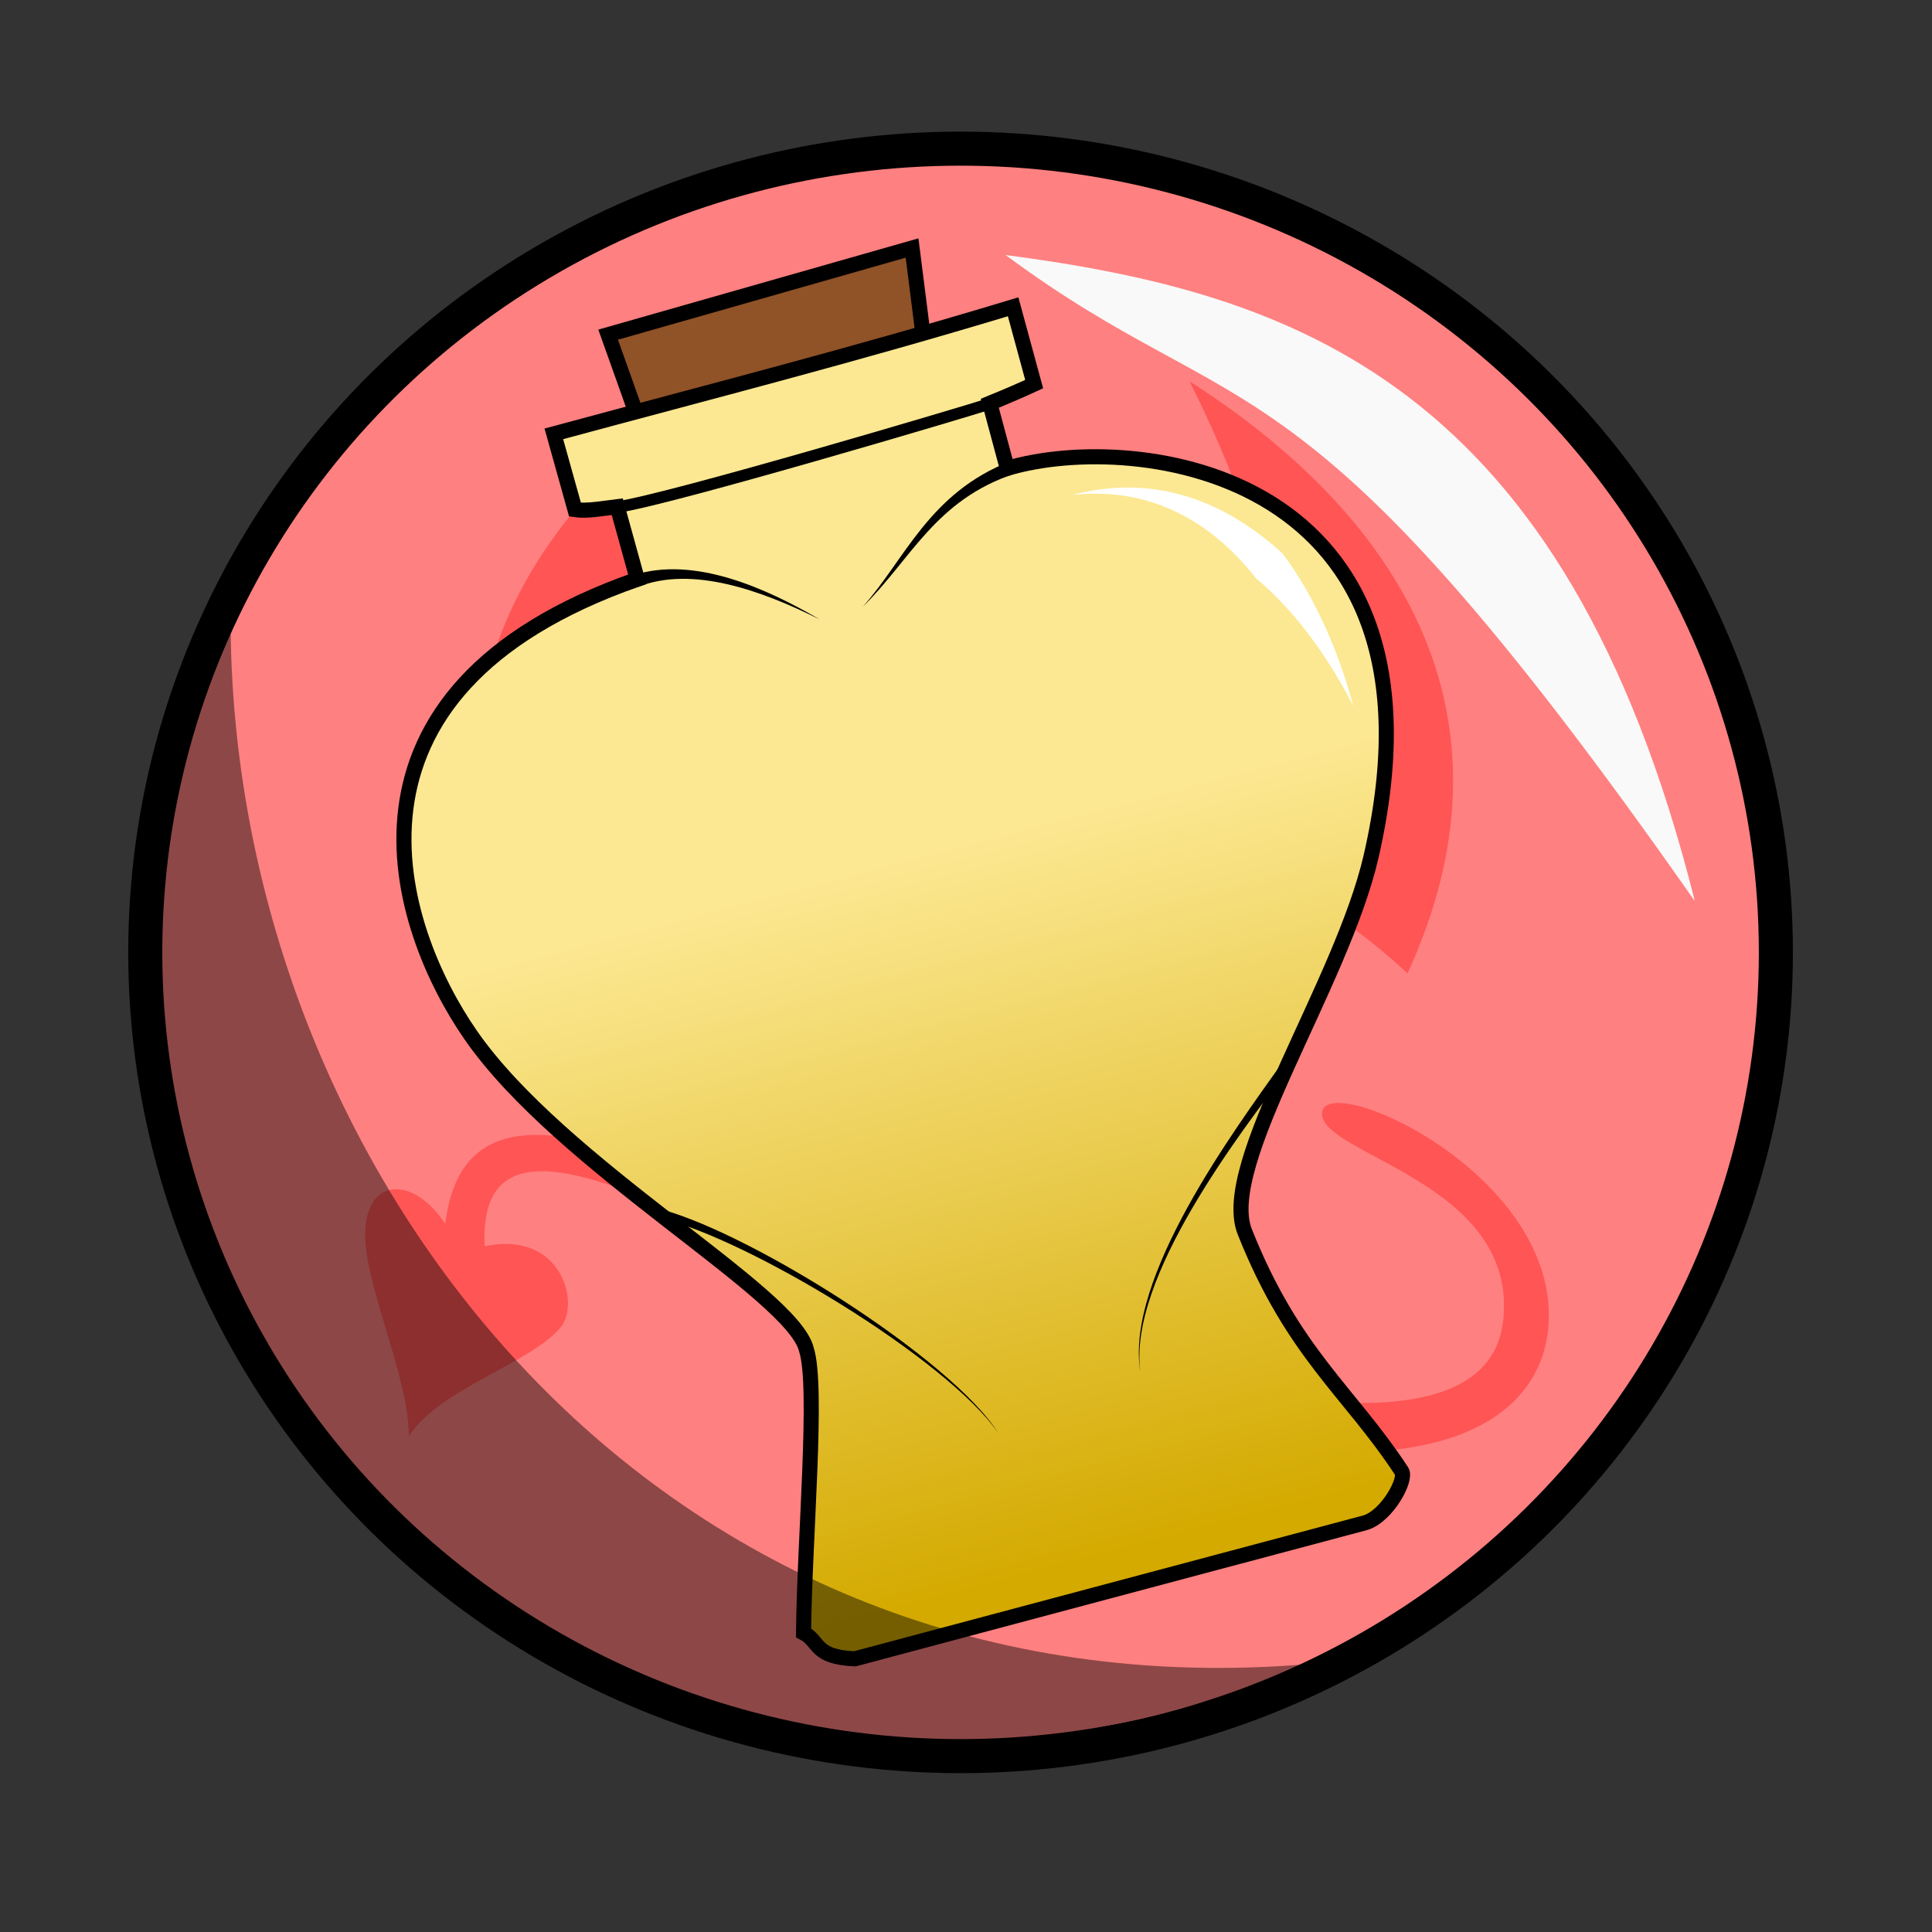 <?xml version="1.0" encoding="UTF-8" standalone="no"?>
<!-- Created with Inkscape (http://www.inkscape.org/) -->

<svg
   xmlns:dc="http://purl.org/dc/elements/1.1/"
   xmlns:cc="http://creativecommons.org/ns#"
   xmlns:rdf="http://www.w3.org/1999/02/22-rdf-syntax-ns#"
   xmlns:svg="http://www.w3.org/2000/svg"
   xmlns="http://www.w3.org/2000/svg"
   xmlns:xlink="http://www.w3.org/1999/xlink"
   xmlns:sodipodi="http://sodipodi.sourceforge.net/DTD/sodipodi-0.dtd"
   xmlns:inkscape="http://www.inkscape.org/namespaces/inkscape"
   width="100%"
   height="100%"
   viewBox="0 0 64 64"
   id="svg4311"
   version="1.1"
   inkscape:version="0.91 r13725"
   sodipodi:docname="raceDemonInnoxiasGift.svg">
  <rect x="0" y="0" width="64" height="64" fill="#333333" stroke="none"/>
  <defs
     id="defs4313">
    <inkscape:path-effect
       effect="powerstroke"
       id="path-effect4155"
       is_visible="true"
       offset_points="0.928,1.289"
       sort_points="true"
       interpolator_type="Linear"
       interpolator_beta="0.2"
       start_linecap_type="zerowidth"
       linejoin_type="round"
       miter_limit="4"
       end_linecap_type="zerowidth"
       cusp_linecap_type="round" />
    <inkscape:path-effect
       effect="powerstroke"
       id="path-effect4151"
       is_visible="true"
       offset_points="0,0.5"
       sort_points="true"
       interpolator_type="CubicBezierJohan"
       interpolator_beta="0.2"
       start_linecap_type="zerowidth"
       linejoin_type="round"
       miter_limit="4"
       end_linecap_type="zerowidth"
       cusp_linecap_type="round" />
    <inkscape:path-effect
       effect="powerstroke"
       id="path-effect4147"
       is_visible="true"
       offset_points="0,0.5"
       sort_points="true"
       interpolator_type="CubicBezierJohan"
       interpolator_beta="0.2"
       start_linecap_type="zerowidth"
       linejoin_type="round"
       miter_limit="4"
       end_linecap_type="zerowidth"
       cusp_linecap_type="round" />
    <inkscape:path-effect
       effect="powerstroke"
       id="path-effect4183"
       is_visible="true"
       offset_points="0.238,0.518"
       sort_points="true"
       interpolator_type="Linear"
       interpolator_beta="0.2"
       start_linecap_type="zerowidth"
       linejoin_type="round"
       miter_limit="4"
       end_linecap_type="zerowidth"
       cusp_linecap_type="round" />
    <linearGradient
       inkscape:collect="always"
       xlink:href="#innoxiasGiftGradient"
       id="linearGradient4218"
       x1="-61.051"
       y1="18.606"
       x2="-61.43"
       y2="36.347"
       gradientUnits="userSpaceOnUse"
       gradientTransform="matrix(1.322,-0.377,0.373,1.309,104.224,-19.132)" />
    <linearGradient
       inkscape:collect="always"
       id="innoxiasGiftGradient">
      <stop
         style="stop-color:#fce892;stop-opacity:1"
         offset="0"
         id="stop4214" />
      <stop
         style="stop-color:#d4aa00;stop-opacity:1"
         offset="1"
         id="stop4216" />
    </linearGradient>
    <inkscape:path-effect
       effect="powerstroke"
       id="path-effect4174"
       is_visible="true"
       offset_points="0.033,0.141"
       sort_points="true"
       interpolator_type="Linear"
       interpolator_beta="0.2"
       start_linecap_type="zerowidth"
       linejoin_type="round"
       miter_limit="4"
       end_linecap_type="zerowidth"
       cusp_linecap_type="round" />
    <inkscape:path-effect
       effect="powerstroke"
       id="path-effect4178"
       is_visible="true"
       offset_points="0.02,0.147"
       sort_points="true"
       interpolator_type="Linear"
       interpolator_beta="0.2"
       start_linecap_type="zerowidth"
       linejoin_type="round"
       miter_limit="4"
       end_linecap_type="zerowidth"
       cusp_linecap_type="round" />
    <inkscape:path-effect
       effect="powerstroke"
       id="path-effect4182"
       is_visible="true"
       offset_points="0,0.208"
       sort_points="true"
       interpolator_type="Linear"
       interpolator_beta="0.2"
       start_linecap_type="zerowidth"
       linejoin_type="round"
       miter_limit="4"
       end_linecap_type="zerowidth"
       cusp_linecap_type="round" />
    <inkscape:path-effect
       effect="powerstroke"
       id="path-effect4186"
       is_visible="true"
       offset_points="0.006,0.217"
       sort_points="true"
       interpolator_type="Linear"
       interpolator_beta="0.2"
       start_linecap_type="zerowidth"
       linejoin_type="round"
       miter_limit="4"
       end_linecap_type="zerowidth"
       cusp_linecap_type="round" />
    <inkscape:path-effect
       effect="powerstroke"
       id="path-effect4190"
       is_visible="true"
       offset_points="0.594,0.602"
       sort_points="true"
       interpolator_type="Linear"
       interpolator_beta="0.2"
       start_linecap_type="zerowidth"
       linejoin_type="round"
       miter_limit="4"
       end_linecap_type="zerowidth"
       cusp_linecap_type="round" />
  </defs>
  <sodipodi:namedview
     id="base"
     pagecolor="#ffffff"
     bordercolor="#666666"
     borderopacity="1.0"
     inkscape:pageopacity="0.0"
     inkscape:pageshadow="2"
     inkscape:zoom="5.6"
     inkscape:cx="4.9926701"
     inkscape:cy="37.709381"
     inkscape:document-units="px"
     inkscape:current-layer="layer5"
     showgrid="false"
     units="px"
     inkscape:window-width="2560"
     inkscape:window-height="1388"
     inkscape:window-x="-8"
     inkscape:window-y="-8"
     inkscape:window-maximized="1"
     showguides="false" />
  <g
     inkscape:groupmode="layer"
     id="layer5"
     inkscape:label="Stage5"
     style="display:inline;opacity:1">
    <ellipse
       style="display:inline;fill:#ff8080;fill-opacity:1;stroke:#000000;stroke-width:1.128;stroke-linecap:round;stroke-linejoin:round;stroke-miterlimit:4;stroke-dasharray:none;stroke-dashoffset:0;stroke-opacity:1"
       id="path4279"
       cx="31.82"
       cy="31.549"
       rx="27.008"
       ry="26.625" />
    <g
       id="g4172"
       transform="matrix(0.902,0,0,0.902,57.851,4.99)">
      <path
         sodipodi:nodetypes="cccc"
         inkscape:connector-curvature="0"
         id="path4271-6-6"
         d="m -44.983,29.744 c 2.568,-2.344 5.221,-4.019 8.121,-3.758 -4.635,-6.268 -3.282,-11.606 -0.118,-17.976 -8.019,5.122 -12.235,12.519 -8.003,21.734 z"
         style="display:inline;opacity:1;fill:#ff5555;fill-opacity:1;fill-rule:evenodd;stroke:none;stroke-width:0.75;stroke-linecap:butt;stroke-linejoin:miter;stroke-miterlimit:4;stroke-dasharray:none;stroke-opacity:1" />
      <path
         sodipodi:nodetypes="cccc"
         inkscape:connector-curvature="0"
         id="path4271-6-6-9"
         d="m -12.443,30.21 c -2.568,-2.344 -5.221,-4.019 -8.121,-3.758 4.635,-6.268 3.282,-11.606 0.118,-17.976 8.019,5.122 12.235,12.519 8.003,21.734 z"
         style="display:inline;opacity:1;fill:#ff5555;fill-opacity:1;fill-rule:evenodd;stroke:none;stroke-width:0.75;stroke-linecap:butt;stroke-linejoin:miter;stroke-miterlimit:4;stroke-dasharray:none;stroke-opacity:1" />
      <path
         sodipodi:nodetypes="sscscscssss"
         inkscape:connector-curvature="0"
         id="path4312-8"
         d="m -8.939,43.019 c -0.312,2.585 -3.29,3.871 -10.97,2.281 -12.026,-2.49 -26.753,-14.972 -27.877,-5.881 -1.128,-1.746 -2.86,-1.74 -2.936,0.25 -0.075,1.945 1.59,5.251 1.601,7.556 1.028,-1.712 4.527,-2.703 5.59,-4.031 0.694,-0.868 0.023,-3.548 -2.806,-2.956 -0.398,-8.206 14.418,4.289 25.403,6.762 9.971,2.245 13.456,-0.619 13.668,-3.887 0.36,-5.562 -8.214,-9.366 -8.317,-7.771 -0.099,1.542 7.264,2.543 6.645,7.678 z"
         style="display:inline;opacity:1;fill:#ff5555;fill-opacity:1;fill-rule:evenodd;stroke:none;stroke-width:0.75;stroke-linecap:butt;stroke-linejoin:miter;stroke-miterlimit:4;stroke-dasharray:none;stroke-opacity:1" />
    </g>
    <path
       style="fill:#905227;fill-rule:evenodd;stroke:#000000;stroke-width:0.5;stroke-linecap:butt;stroke-linejoin:miter;stroke-miterlimit:4;stroke-dasharray:none;stroke-opacity:1;fill-opacity:1"
       d="m 21.182,14.012 c -0.039,-0.137 -1.037,-2.926 -1.037,-2.926 l 10.068,-2.87 0.406,3.204 z"
       id="path4170"
       inkscape:connector-curvature="0"
       sodipodi:nodetypes="ccccc" />
    <path
       style="fill:url(#linearGradient4218);fill-opacity:1;fill-rule:evenodd;stroke:#000000;stroke-width:0.5;stroke-linecap:butt;stroke-linejoin:miter;stroke-miterlimit:4;stroke-dasharray:none;stroke-opacity:1"
       d="m 21.112,19.189 c -10.641,3.719 -7.974,11.554 -5.519,15.099 2.997,4.327 10.668,8.533 11.12,10.417 0.397,1.224 -0.063,6.256 -0.095,9.385 0.552,0.291 0.339,0.8 1.697,0.861 l 16.919,-4.511 c 0.72,-0.224 1.379,-1.442 1.196,-1.706 -1.732,-2.643 -3.592,-3.897 -5.195,-7.929 -0.889,-2.235 3.208,-8.186 4.186,-12.442 C 48.352,15.601 37.667,14.235 33.367,15.514 l -0.579,-2.155 c 0.588,-0.24 1.059,-0.446 1.47,-0.635 l -0.697,-2.561 c -5.384,1.627 -9.777,2.739 -15.214,4.209 l 0.701,2.511 c 0.388,0.057 0.91,-0.039 1.399,-0.099 z"
       id="path4168"
       inkscape:connector-curvature="0"
       sodipodi:nodetypes="cscccccsscccccccc" />
    <path
       style="fill:#000000;fill-rule:evenodd;stroke:none;stroke-width:1px;stroke-linecap:butt;stroke-linejoin:miter;stroke-opacity:1"
       d="m 21.657,40.148 c 0.086,0.066 0.174,0.137 0.263,0.21 1.477,0.377 3.765,1.503 5.914,2.835 1.148,0.712 2.255,1.482 3.177,2.226 0.922,0.744 1.66,1.462 2.071,2.073 -0.392,-0.626 -1.114,-1.364 -2.025,-2.129 -0.91,-0.765 -2.006,-1.557 -3.146,-2.293 -2.127,-1.373 -4.411,-2.553 -5.918,-2.985 -0.118,0.017 -0.231,0.038 -0.337,0.063 z"
       id="path4172"
       inkscape:path-effect="#path-effect4174"
       inkscape:original-d="m 21.656786,40.148452 c 2.946854,0.637277 9.820546,4.871195 11.425465,7.34349"
       inkscape:connector-curvature="0"
       sodipodi:nodetypes="cc" />
    <path
       style="fill:#000000;fill-rule:evenodd;stroke:none;stroke-width:1px;stroke-linecap:butt;stroke-linejoin:miter;stroke-opacity:1"
       d="m 42.717,35.124 c -0.073,0.017 -0.147,0.035 -0.222,0.053 -0.844,1.184 -2.118,2.938 -3.137,4.781 -1.061,1.92 -1.844,3.935 -1.582,5.494 -0.211,-1.557 0.616,-3.539 1.713,-5.42 1.054,-1.809 2.36,-3.526 3.243,-4.681 -0.004,-0.077 -0.009,-0.153 -0.014,-0.228 z"
       id="path4176"
       inkscape:path-effect="#path-effect4178"
       inkscape:original-d="m 42.71713,35.124254 c -1.722289,2.335574 -5.412942,7.212103 -4.940722,10.32874"
       inkscape:connector-curvature="0"
       sodipodi:nodetypes="cc" />
    <path
       style="fill:#000000;fill-rule:evenodd;stroke:none;stroke-width:1px;stroke-linecap:butt;stroke-linejoin:miter;stroke-opacity:1"
       d="m 21.118,19.448 c 1.805,-0.727 4.127,0.12 6.034,1.071 -1.778,-1.039 -4.167,-2.115 -6.175,-1.463 z"
       id="path4180"
       inkscape:path-effect="#path-effect4182"
       inkscape:original-d="m 21.047429,19.251983 c 1.906472,-0.688391 4.262434,0.270899 6.104304,1.267034"
       inkscape:connector-curvature="0"
       sodipodi:nodetypes="cc" />
    <path
       style="fill:#000000;fill-rule:evenodd;stroke:none;stroke-width:1px;stroke-linecap:butt;stroke-linejoin:miter;stroke-opacity:1"
       d="m 33.582,15.47 c -0.039,-0.063 -0.079,-0.126 -0.119,-0.188 -2.693,1.052 -3.484,3.254 -4.887,4.823 1.598,-1.562 2.391,-3.534 5.035,-4.414 -0.01,-0.073 -0.02,-0.147 -0.029,-0.22 z"
       id="path4184"
       inkscape:path-effect="#path-effect4186"
       inkscape:original-d="m 33.582429,15.469569 c -2.701127,0.958389 -3.500559,3.060702 -5.005839,4.634512"
       inkscape:connector-curvature="0"
       sodipodi:nodetypes="cc" />
    <path
       style="fill:#ffffff;fill-rule:evenodd;stroke:none;stroke-width:1px;stroke-linecap:butt;stroke-linejoin:miter;stroke-opacity:1"
       d="m 35.522,16.397 c 2.24,-0.247 4.008,0.595 5.354,1.935 0.257,0.256 0.501,0.532 0.732,0.826 1.25,1.043 2.343,2.518 3.22,4.224 -0.495,-1.831 -1.265,-3.602 -2.34,-5.045 C 42.178,18.052 41.857,17.791 41.524,17.555 39.741,16.288 37.711,15.816 35.522,16.397 Z"
       id="path4188"
       inkscape:path-effect="#path-effect4190"
       inkscape:original-d="m 35.521796,16.397124 c 4.424509,-0.826538 7.615324,2.621493 9.304743,6.985107"
       inkscape:connector-curvature="0"
       sodipodi:nodetypes="cc" />
    <path
       style="fill:none;fill-rule:evenodd;stroke:#000000;stroke-width:0.382;stroke-linecap:butt;stroke-linejoin:miter;stroke-miterlimit:4;stroke-dasharray:none;stroke-opacity:1"
       d="m 20.456,16.795 c 1.706,-0.239 11.656,-3.194 12.306,-3.412"
       id="path4192"
       inkscape:connector-curvature="0"
       sodipodi:nodetypes="cc" />
    <path
       style="display:inline;fill:#f9f9f9;fill-opacity:1;fill-rule:evenodd;stroke:none;stroke-width:1px;stroke-linecap:butt;stroke-linejoin:miter;stroke-opacity:1"
       d="M 33.311,8.447 C 42.854,9.706 51.837,12.667 56.144,29.853 42.96,11.014 41.262,14.341 33.311,8.447 Z"
       id="path4281"
       inkscape:connector-curvature="0"
       sodipodi:nodetypes="ccc" />
    <path
       style="display:inline;fill:#000000;fill-opacity:0.449;fill-rule:evenodd;stroke:none;stroke-width:1px;stroke-linecap:butt;stroke-linejoin:miter;stroke-opacity:1"
       d="M 43.352,55.124 C 18.555,65.583 -2.419,42.116 7.64,20.864 7.829,39.063 21.868,56.945 43.352,55.124 Z"
       id="path4283"
       inkscape:connector-curvature="0"
       sodipodi:nodetypes="ccc" />
  </g>
</svg>
